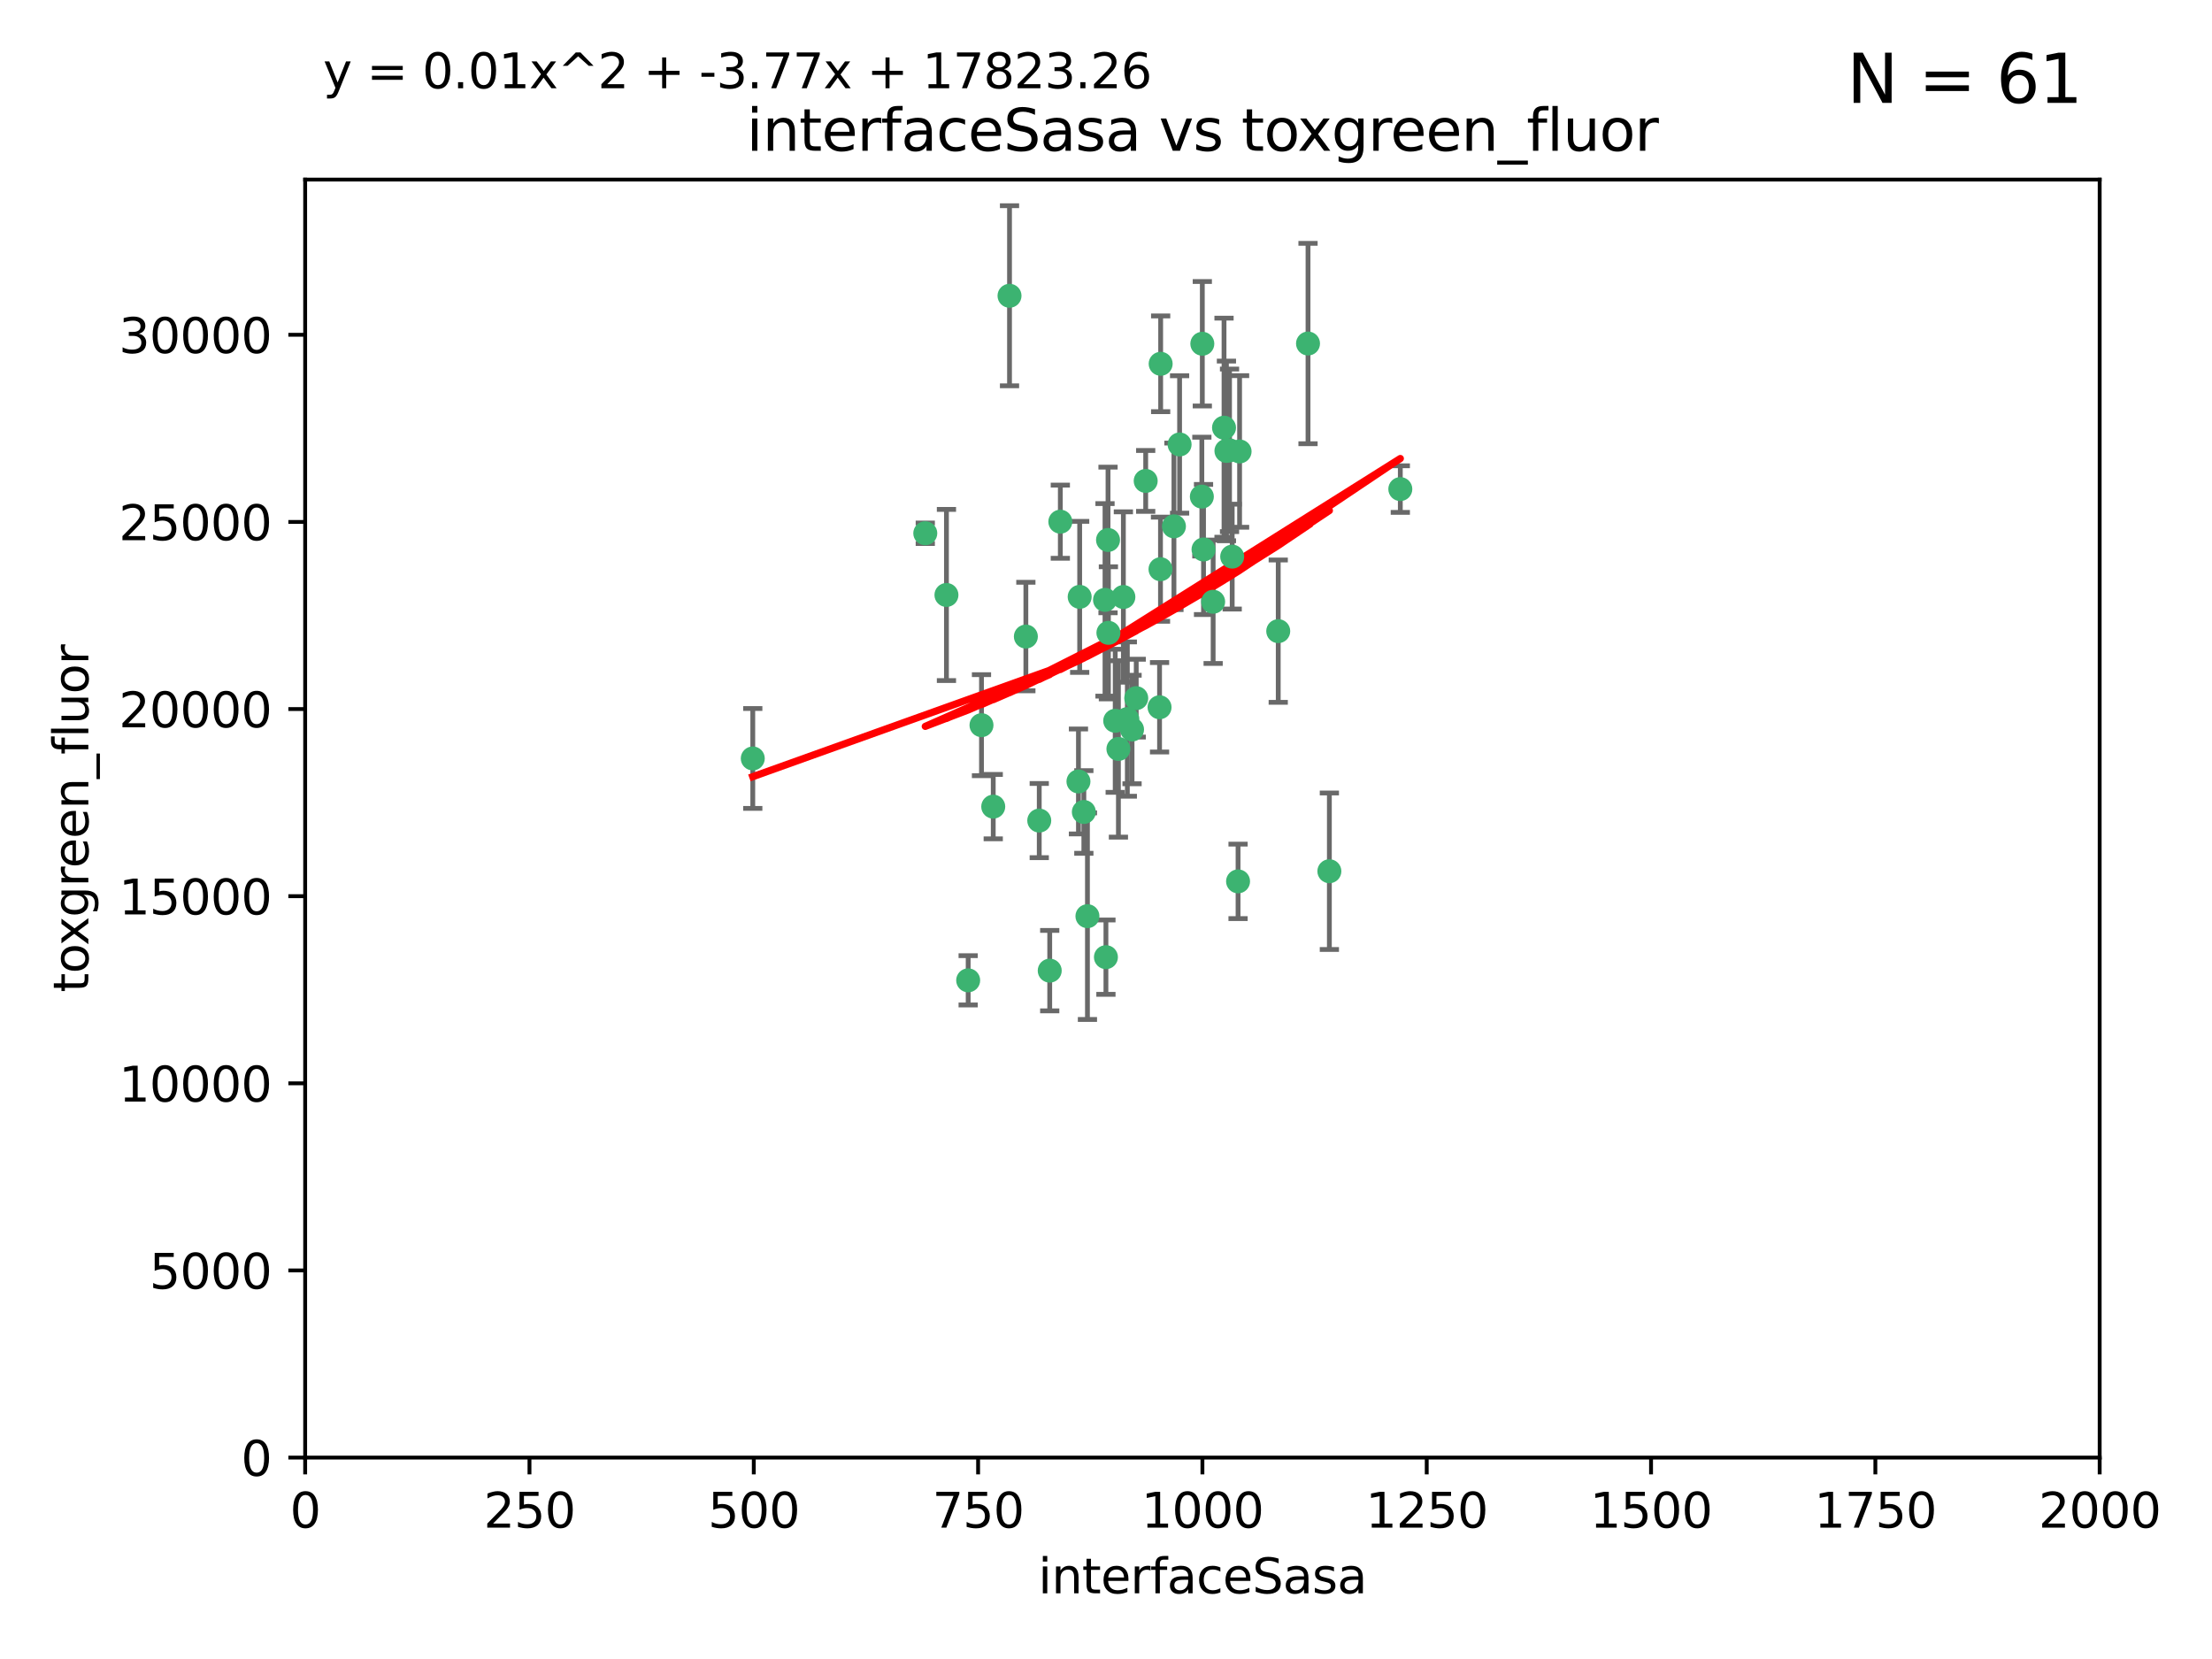 <?xml version="1.0" encoding="utf-8" standalone="no"?>
<!DOCTYPE svg PUBLIC "-//W3C//DTD SVG 1.1//EN"
  "http://www.w3.org/Graphics/SVG/1.1/DTD/svg11.dtd">
<svg xmlns:xlink="http://www.w3.org/1999/xlink" width="460.8pt" height="345.6pt" viewBox="0 0 460.8 345.6" xmlns="http://www.w3.org/2000/svg" version="1.1">
 <defs>
  <style type="text/css">*{stroke-linejoin: round; stroke-linecap: butt}</style>
 </defs>
 <g id="figure_1">
  <g id="patch_1">
   <path d="M 0 345.6 
L 460.8 345.6 
L 460.8 0 
L 0 0 
z
" style="fill: #ffffff"/>
  </g>
  <g id="axes_1">
   <g id="patch_2">
    <path d="M 63.571 303.64 
L 437.4 303.64 
L 437.4 37.411 
L 63.571 37.411 
z
" style="fill: #ffffff"/>
   </g>
   <g id="PathCollection_1">
    <defs>
     <path id="m4656c47c90" d="M 0 1.118 
C 0.297 1.118 0.581 1 0.791 0.791 
C 1 0.581 1.118 0.297 1.118 0 
C 1.118 -0.297 1 -0.581 0.791 -0.791 
C 0.581 -1 0.297 -1.118 0 -1.118 
C -0.297 -1.118 -0.581 -1 -0.791 -0.791 
C -1 -0.581 -1.118 -0.297 -1.118 0 
C -1.118 0.297 -1 0.581 -0.791 0.791 
C -0.581 1 -0.297 1.118 0 1.118 
z
" style="stroke: #3cb371"/>
    </defs>
    <g clip-path="url(#pae5b7c816e)">
     <use xlink:href="#m4656c47c90" x="272.484" y="71.562" style="fill: #3cb371; stroke: #3cb371"/>
     <use xlink:href="#m4656c47c90" x="266.28" y="131.48" style="fill: #3cb371; stroke: #3cb371"/>
     <use xlink:href="#m4656c47c90" x="250.716" y="114.467" style="fill: #3cb371; stroke: #3cb371"/>
     <use xlink:href="#m4656c47c90" x="254.987" y="89.097" style="fill: #3cb371; stroke: #3cb371"/>
     <use xlink:href="#m4656c47c90" x="220.886" y="108.676" style="fill: #3cb371; stroke: #3cb371"/>
     <use xlink:href="#m4656c47c90" x="241.787" y="75.786" style="fill: #3cb371; stroke: #3cb371"/>
     <use xlink:href="#m4656c47c90" x="252.721" y="125.356" style="fill: #3cb371; stroke: #3cb371"/>
     <use xlink:href="#m4656c47c90" x="258.229" y="94.046" style="fill: #3cb371; stroke: #3cb371"/>
     <use xlink:href="#m4656c47c90" x="232.987" y="156.019" style="fill: #3cb371; stroke: #3cb371"/>
     <use xlink:href="#m4656c47c90" x="241.557" y="147.335" style="fill: #3cb371; stroke: #3cb371"/>
     <use xlink:href="#m4656c47c90" x="230.194" y="124.965" style="fill: #3cb371; stroke: #3cb371"/>
     <use xlink:href="#m4656c47c90" x="255.489" y="93.933" style="fill: #3cb371; stroke: #3cb371"/>
     <use xlink:href="#m4656c47c90" x="256.689" y="115.953" style="fill: #3cb371; stroke: #3cb371"/>
     <use xlink:href="#m4656c47c90" x="244.553" y="109.646" style="fill: #3cb371; stroke: #3cb371"/>
     <use xlink:href="#m4656c47c90" x="250.368" y="103.453" style="fill: #3cb371; stroke: #3cb371"/>
     <use xlink:href="#m4656c47c90" x="232.318" y="150.153" style="fill: #3cb371; stroke: #3cb371"/>
     <use xlink:href="#m4656c47c90" x="256.134" y="93.812" style="fill: #3cb371; stroke: #3cb371"/>
     <use xlink:href="#m4656c47c90" x="234.02" y="124.367" style="fill: #3cb371; stroke: #3cb371"/>
     <use xlink:href="#m4656c47c90" x="216.495" y="170.94" style="fill: #3cb371; stroke: #3cb371"/>
     <use xlink:href="#m4656c47c90" x="238.669" y="100.184" style="fill: #3cb371; stroke: #3cb371"/>
     <use xlink:href="#m4656c47c90" x="241.753" y="118.577" style="fill: #3cb371; stroke: #3cb371"/>
     <use xlink:href="#m4656c47c90" x="245.731" y="92.588" style="fill: #3cb371; stroke: #3cb371"/>
     <use xlink:href="#m4656c47c90" x="291.711" y="101.886" style="fill: #3cb371; stroke: #3cb371"/>
     <use xlink:href="#m4656c47c90" x="224.916" y="124.337" style="fill: #3cb371; stroke: #3cb371"/>
     <use xlink:href="#m4656c47c90" x="250.465" y="71.61" style="fill: #3cb371; stroke: #3cb371"/>
     <use xlink:href="#m4656c47c90" x="204.462" y="151.067" style="fill: #3cb371; stroke: #3cb371"/>
     <use xlink:href="#m4656c47c90" x="218.677" y="202.203" style="fill: #3cb371; stroke: #3cb371"/>
     <use xlink:href="#m4656c47c90" x="201.688" y="204.22" style="fill: #3cb371; stroke: #3cb371"/>
     <use xlink:href="#m4656c47c90" x="192.753" y="111.087" style="fill: #3cb371; stroke: #3cb371"/>
     <use xlink:href="#m4656c47c90" x="230.822" y="112.487" style="fill: #3cb371; stroke: #3cb371"/>
     <use xlink:href="#m4656c47c90" x="210.301" y="61.614" style="fill: #3cb371; stroke: #3cb371"/>
     <use xlink:href="#m4656c47c90" x="224.662" y="162.792" style="fill: #3cb371; stroke: #3cb371"/>
     <use xlink:href="#m4656c47c90" x="236.699" y="145.439" style="fill: #3cb371; stroke: #3cb371"/>
     <use xlink:href="#m4656c47c90" x="230.901" y="131.829" style="fill: #3cb371; stroke: #3cb371"/>
     <use xlink:href="#m4656c47c90" x="213.706" y="132.603" style="fill: #3cb371; stroke: #3cb371"/>
     <use xlink:href="#m4656c47c90" x="206.91" y="168.036" style="fill: #3cb371; stroke: #3cb371"/>
     <use xlink:href="#m4656c47c90" x="226.534" y="190.856" style="fill: #3cb371; stroke: #3cb371"/>
     <use xlink:href="#m4656c47c90" x="235.826" y="151.97" style="fill: #3cb371; stroke: #3cb371"/>
     <use xlink:href="#m4656c47c90" x="230.385" y="199.394" style="fill: #3cb371; stroke: #3cb371"/>
     <use xlink:href="#m4656c47c90" x="276.932" y="181.494" style="fill: #3cb371; stroke: #3cb371"/>
     <use xlink:href="#m4656c47c90" x="257.91" y="183.606" style="fill: #3cb371; stroke: #3cb371"/>
     <use xlink:href="#m4656c47c90" x="234.846" y="149.795" style="fill: #3cb371; stroke: #3cb371"/>
     <use xlink:href="#m4656c47c90" x="197.163" y="123.943" style="fill: #3cb371; stroke: #3cb371"/>
     <use xlink:href="#m4656c47c90" x="225.785" y="169.147" style="fill: #3cb371; stroke: #3cb371"/>
     <use xlink:href="#m4656c47c90" x="156.817" y="157.999" style="fill: #3cb371; stroke: #3cb371"/>
    </g>
   </g>
   <g id="matplotlib.axis_1">
    <g id="xtick_1">
     <g id="line2d_1">
      <defs>
       <path id="m73185c7c3e" d="M 0 0 
L 0 3.5 
" style="stroke: #000000; stroke-width: 0.8"/>
      </defs>
      <g>
       <use xlink:href="#m73185c7c3e" x="63.571" y="303.64" style="stroke: #000000; stroke-width: 0.8"/>
      </g>
     </g>
     <g id="text_1">
      <!-- 0 -->
      <g transform="translate(60.39 318.238)scale(0.1 -0.1)">
       <defs>
        <path id="DejaVuSans-30" d="M 2034 4250 
Q 1547 4250 1301 3770 
Q 1056 3291 1056 2328 
Q 1056 1369 1301 889 
Q 1547 409 2034 409 
Q 2525 409 2770 889 
Q 3016 1369 3016 2328 
Q 3016 3291 2770 3770 
Q 2525 4250 2034 4250 
z
M 2034 4750 
Q 2819 4750 3233 4129 
Q 3647 3509 3647 2328 
Q 3647 1150 3233 529 
Q 2819 -91 2034 -91 
Q 1250 -91 836 529 
Q 422 1150 422 2328 
Q 422 3509 836 4129 
Q 1250 4750 2034 4750 
z
" transform="scale(0.016)"/>
       </defs>
       <use xlink:href="#DejaVuSans-30"/>
      </g>
     </g>
    </g>
    <g id="xtick_2">
     <g id="line2d_2">
      <g>
       <use xlink:href="#m73185c7c3e" x="110.3" y="303.64" style="stroke: #000000; stroke-width: 0.8"/>
      </g>
     </g>
     <g id="text_2">
      <!-- 250 -->
      <g transform="translate(100.756 318.238)scale(0.1 -0.1)">
       <defs>
        <path id="DejaVuSans-32" d="M 1228 531 
L 3431 531 
L 3431 0 
L 469 0 
L 469 531 
Q 828 903 1448 1529 
Q 2069 2156 2228 2338 
Q 2531 2678 2651 2914 
Q 2772 3150 2772 3378 
Q 2772 3750 2511 3984 
Q 2250 4219 1831 4219 
Q 1534 4219 1204 4116 
Q 875 4013 500 3803 
L 500 4441 
Q 881 4594 1212 4672 
Q 1544 4750 1819 4750 
Q 2544 4750 2975 4387 
Q 3406 4025 3406 3419 
Q 3406 3131 3298 2873 
Q 3191 2616 2906 2266 
Q 2828 2175 2409 1742 
Q 1991 1309 1228 531 
z
" transform="scale(0.016)"/>
        <path id="DejaVuSans-35" d="M 691 4666 
L 3169 4666 
L 3169 4134 
L 1269 4134 
L 1269 2991 
Q 1406 3038 1543 3061 
Q 1681 3084 1819 3084 
Q 2600 3084 3056 2656 
Q 3513 2228 3513 1497 
Q 3513 744 3044 326 
Q 2575 -91 1722 -91 
Q 1428 -91 1123 -41 
Q 819 9 494 109 
L 494 744 
Q 775 591 1075 516 
Q 1375 441 1709 441 
Q 2250 441 2565 725 
Q 2881 1009 2881 1497 
Q 2881 1984 2565 2268 
Q 2250 2553 1709 2553 
Q 1456 2553 1204 2497 
Q 953 2441 691 2322 
L 691 4666 
z
" transform="scale(0.016)"/>
       </defs>
       <use xlink:href="#DejaVuSans-32"/>
       <use xlink:href="#DejaVuSans-35" x="63.623"/>
       <use xlink:href="#DejaVuSans-30" x="127.246"/>
      </g>
     </g>
    </g>
    <g id="xtick_3">
     <g id="line2d_3">
      <g>
       <use xlink:href="#m73185c7c3e" x="157.028" y="303.64" style="stroke: #000000; stroke-width: 0.8"/>
      </g>
     </g>
     <g id="text_3">
      <!-- 500 -->
      <g transform="translate(147.485 318.238)scale(0.1 -0.1)">
       <use xlink:href="#DejaVuSans-35"/>
       <use xlink:href="#DejaVuSans-30" x="63.623"/>
       <use xlink:href="#DejaVuSans-30" x="127.246"/>
      </g>
     </g>
    </g>
    <g id="xtick_4">
     <g id="line2d_4">
      <g>
       <use xlink:href="#m73185c7c3e" x="203.757" y="303.64" style="stroke: #000000; stroke-width: 0.8"/>
      </g>
     </g>
     <g id="text_4">
      <!-- 750 -->
      <g transform="translate(194.213 318.238)scale(0.1 -0.1)">
       <defs>
        <path id="DejaVuSans-37" d="M 525 4666 
L 3525 4666 
L 3525 4397 
L 1831 0 
L 1172 0 
L 2766 4134 
L 525 4134 
L 525 4666 
z
" transform="scale(0.016)"/>
       </defs>
       <use xlink:href="#DejaVuSans-37"/>
       <use xlink:href="#DejaVuSans-35" x="63.623"/>
       <use xlink:href="#DejaVuSans-30" x="127.246"/>
      </g>
     </g>
    </g>
    <g id="xtick_5">
     <g id="line2d_5">
      <g>
       <use xlink:href="#m73185c7c3e" x="250.486" y="303.64" style="stroke: #000000; stroke-width: 0.8"/>
      </g>
     </g>
     <g id="text_5">
      <!-- 1000 -->
      <g transform="translate(237.761 318.238)scale(0.1 -0.1)">
       <defs>
        <path id="DejaVuSans-31" d="M 794 531 
L 1825 531 
L 1825 4091 
L 703 3866 
L 703 4441 
L 1819 4666 
L 2450 4666 
L 2450 531 
L 3481 531 
L 3481 0 
L 794 0 
L 794 531 
z
" transform="scale(0.016)"/>
       </defs>
       <use xlink:href="#DejaVuSans-31"/>
       <use xlink:href="#DejaVuSans-30" x="63.623"/>
       <use xlink:href="#DejaVuSans-30" x="127.246"/>
       <use xlink:href="#DejaVuSans-30" x="190.869"/>
      </g>
     </g>
    </g>
    <g id="xtick_6">
     <g id="line2d_6">
      <g>
       <use xlink:href="#m73185c7c3e" x="297.214" y="303.64" style="stroke: #000000; stroke-width: 0.8"/>
      </g>
     </g>
     <g id="text_6">
      <!-- 1250 -->
      <g transform="translate(284.489 318.238)scale(0.1 -0.1)">
       <use xlink:href="#DejaVuSans-31"/>
       <use xlink:href="#DejaVuSans-32" x="63.623"/>
       <use xlink:href="#DejaVuSans-35" x="127.246"/>
       <use xlink:href="#DejaVuSans-30" x="190.869"/>
      </g>
     </g>
    </g>
    <g id="xtick_7">
     <g id="line2d_7">
      <g>
       <use xlink:href="#m73185c7c3e" x="343.943" y="303.64" style="stroke: #000000; stroke-width: 0.8"/>
      </g>
     </g>
     <g id="text_7">
      <!-- 1500 -->
      <g transform="translate(331.218 318.238)scale(0.1 -0.1)">
       <use xlink:href="#DejaVuSans-31"/>
       <use xlink:href="#DejaVuSans-35" x="63.623"/>
       <use xlink:href="#DejaVuSans-30" x="127.246"/>
       <use xlink:href="#DejaVuSans-30" x="190.869"/>
      </g>
     </g>
    </g>
    <g id="xtick_8">
     <g id="line2d_8">
      <g>
       <use xlink:href="#m73185c7c3e" x="390.671" y="303.64" style="stroke: #000000; stroke-width: 0.8"/>
      </g>
     </g>
     <g id="text_8">
      <!-- 1750 -->
      <g transform="translate(377.946 318.238)scale(0.1 -0.1)">
       <use xlink:href="#DejaVuSans-31"/>
       <use xlink:href="#DejaVuSans-37" x="63.623"/>
       <use xlink:href="#DejaVuSans-35" x="127.246"/>
       <use xlink:href="#DejaVuSans-30" x="190.869"/>
      </g>
     </g>
    </g>
    <g id="xtick_9">
     <g id="line2d_9">
      <g>
       <use xlink:href="#m73185c7c3e" x="437.4" y="303.64" style="stroke: #000000; stroke-width: 0.8"/>
      </g>
     </g>
     <g id="text_9">
      <!-- 2000 -->
      <g transform="translate(424.675 318.238)scale(0.1 -0.1)">
       <use xlink:href="#DejaVuSans-32"/>
       <use xlink:href="#DejaVuSans-30" x="63.623"/>
       <use xlink:href="#DejaVuSans-30" x="127.246"/>
       <use xlink:href="#DejaVuSans-30" x="190.869"/>
      </g>
     </g>
    </g>
    <g id="text_10">
     <!-- interfaceSasa -->
     <g transform="translate(216.279 331.917)scale(0.1 -0.1)">
      <defs>
       <path id="DejaVuSans-69" d="M 603 3500 
L 1178 3500 
L 1178 0 
L 603 0 
L 603 3500 
z
M 603 4863 
L 1178 4863 
L 1178 4134 
L 603 4134 
L 603 4863 
z
" transform="scale(0.016)"/>
       <path id="DejaVuSans-6e" d="M 3513 2113 
L 3513 0 
L 2938 0 
L 2938 2094 
Q 2938 2591 2744 2837 
Q 2550 3084 2163 3084 
Q 1697 3084 1428 2787 
Q 1159 2491 1159 1978 
L 1159 0 
L 581 0 
L 581 3500 
L 1159 3500 
L 1159 2956 
Q 1366 3272 1645 3428 
Q 1925 3584 2291 3584 
Q 2894 3584 3203 3211 
Q 3513 2838 3513 2113 
z
" transform="scale(0.016)"/>
       <path id="DejaVuSans-74" d="M 1172 4494 
L 1172 3500 
L 2356 3500 
L 2356 3053 
L 1172 3053 
L 1172 1153 
Q 1172 725 1289 603 
Q 1406 481 1766 481 
L 2356 481 
L 2356 0 
L 1766 0 
Q 1100 0 847 248 
Q 594 497 594 1153 
L 594 3053 
L 172 3053 
L 172 3500 
L 594 3500 
L 594 4494 
L 1172 4494 
z
" transform="scale(0.016)"/>
       <path id="DejaVuSans-65" d="M 3597 1894 
L 3597 1613 
L 953 1613 
Q 991 1019 1311 708 
Q 1631 397 2203 397 
Q 2534 397 2845 478 
Q 3156 559 3463 722 
L 3463 178 
Q 3153 47 2828 -22 
Q 2503 -91 2169 -91 
Q 1331 -91 842 396 
Q 353 884 353 1716 
Q 353 2575 817 3079 
Q 1281 3584 2069 3584 
Q 2775 3584 3186 3129 
Q 3597 2675 3597 1894 
z
M 3022 2063 
Q 3016 2534 2758 2815 
Q 2500 3097 2075 3097 
Q 1594 3097 1305 2825 
Q 1016 2553 972 2059 
L 3022 2063 
z
" transform="scale(0.016)"/>
       <path id="DejaVuSans-72" d="M 2631 2963 
Q 2534 3019 2420 3045 
Q 2306 3072 2169 3072 
Q 1681 3072 1420 2755 
Q 1159 2438 1159 1844 
L 1159 0 
L 581 0 
L 581 3500 
L 1159 3500 
L 1159 2956 
Q 1341 3275 1631 3429 
Q 1922 3584 2338 3584 
Q 2397 3584 2469 3576 
Q 2541 3569 2628 3553 
L 2631 2963 
z
" transform="scale(0.016)"/>
       <path id="DejaVuSans-66" d="M 2375 4863 
L 2375 4384 
L 1825 4384 
Q 1516 4384 1395 4259 
Q 1275 4134 1275 3809 
L 1275 3500 
L 2222 3500 
L 2222 3053 
L 1275 3053 
L 1275 0 
L 697 0 
L 697 3053 
L 147 3053 
L 147 3500 
L 697 3500 
L 697 3744 
Q 697 4328 969 4595 
Q 1241 4863 1831 4863 
L 2375 4863 
z
" transform="scale(0.016)"/>
       <path id="DejaVuSans-61" d="M 2194 1759 
Q 1497 1759 1228 1600 
Q 959 1441 959 1056 
Q 959 750 1161 570 
Q 1363 391 1709 391 
Q 2188 391 2477 730 
Q 2766 1069 2766 1631 
L 2766 1759 
L 2194 1759 
z
M 3341 1997 
L 3341 0 
L 2766 0 
L 2766 531 
Q 2569 213 2275 61 
Q 1981 -91 1556 -91 
Q 1019 -91 701 211 
Q 384 513 384 1019 
Q 384 1609 779 1909 
Q 1175 2209 1959 2209 
L 2766 2209 
L 2766 2266 
Q 2766 2663 2505 2880 
Q 2244 3097 1772 3097 
Q 1472 3097 1187 3025 
Q 903 2953 641 2809 
L 641 3341 
Q 956 3463 1253 3523 
Q 1550 3584 1831 3584 
Q 2591 3584 2966 3190 
Q 3341 2797 3341 1997 
z
" transform="scale(0.016)"/>
       <path id="DejaVuSans-63" d="M 3122 3366 
L 3122 2828 
Q 2878 2963 2633 3030 
Q 2388 3097 2138 3097 
Q 1578 3097 1268 2742 
Q 959 2388 959 1747 
Q 959 1106 1268 751 
Q 1578 397 2138 397 
Q 2388 397 2633 464 
Q 2878 531 3122 666 
L 3122 134 
Q 2881 22 2623 -34 
Q 2366 -91 2075 -91 
Q 1284 -91 818 406 
Q 353 903 353 1747 
Q 353 2603 823 3093 
Q 1294 3584 2113 3584 
Q 2378 3584 2631 3529 
Q 2884 3475 3122 3366 
z
" transform="scale(0.016)"/>
       <path id="DejaVuSans-53" d="M 3425 4513 
L 3425 3897 
Q 3066 4069 2747 4153 
Q 2428 4238 2131 4238 
Q 1616 4238 1336 4038 
Q 1056 3838 1056 3469 
Q 1056 3159 1242 3001 
Q 1428 2844 1947 2747 
L 2328 2669 
Q 3034 2534 3370 2195 
Q 3706 1856 3706 1288 
Q 3706 609 3251 259 
Q 2797 -91 1919 -91 
Q 1588 -91 1214 -16 
Q 841 59 441 206 
L 441 856 
Q 825 641 1194 531 
Q 1563 422 1919 422 
Q 2459 422 2753 634 
Q 3047 847 3047 1241 
Q 3047 1584 2836 1778 
Q 2625 1972 2144 2069 
L 1759 2144 
Q 1053 2284 737 2584 
Q 422 2884 422 3419 
Q 422 4038 858 4394 
Q 1294 4750 2059 4750 
Q 2388 4750 2728 4690 
Q 3069 4631 3425 4513 
z
" transform="scale(0.016)"/>
       <path id="DejaVuSans-73" d="M 2834 3397 
L 2834 2853 
Q 2591 2978 2328 3040 
Q 2066 3103 1784 3103 
Q 1356 3103 1142 2972 
Q 928 2841 928 2578 
Q 928 2378 1081 2264 
Q 1234 2150 1697 2047 
L 1894 2003 
Q 2506 1872 2764 1633 
Q 3022 1394 3022 966 
Q 3022 478 2636 193 
Q 2250 -91 1575 -91 
Q 1294 -91 989 -36 
Q 684 19 347 128 
L 347 722 
Q 666 556 975 473 
Q 1284 391 1588 391 
Q 1994 391 2212 530 
Q 2431 669 2431 922 
Q 2431 1156 2273 1281 
Q 2116 1406 1581 1522 
L 1381 1569 
Q 847 1681 609 1914 
Q 372 2147 372 2553 
Q 372 3047 722 3315 
Q 1072 3584 1716 3584 
Q 2034 3584 2315 3537 
Q 2597 3491 2834 3397 
z
" transform="scale(0.016)"/>
      </defs>
      <use xlink:href="#DejaVuSans-69"/>
      <use xlink:href="#DejaVuSans-6e" x="27.783"/>
      <use xlink:href="#DejaVuSans-74" x="91.162"/>
      <use xlink:href="#DejaVuSans-65" x="130.371"/>
      <use xlink:href="#DejaVuSans-72" x="191.895"/>
      <use xlink:href="#DejaVuSans-66" x="233.008"/>
      <use xlink:href="#DejaVuSans-61" x="268.213"/>
      <use xlink:href="#DejaVuSans-63" x="329.492"/>
      <use xlink:href="#DejaVuSans-65" x="384.473"/>
      <use xlink:href="#DejaVuSans-53" x="445.996"/>
      <use xlink:href="#DejaVuSans-61" x="509.473"/>
      <use xlink:href="#DejaVuSans-73" x="570.752"/>
      <use xlink:href="#DejaVuSans-61" x="622.852"/>
     </g>
    </g>
   </g>
   <g id="matplotlib.axis_2">
    <g id="ytick_1">
     <g id="line2d_10">
      <defs>
       <path id="m8c175a807e" d="M 0 0 
L -3.5 0 
" style="stroke: #000000; stroke-width: 0.8"/>
      </defs>
      <g>
       <use xlink:href="#m8c175a807e" x="63.571" y="303.64" style="stroke: #000000; stroke-width: 0.8"/>
      </g>
     </g>
     <g id="text_11">
      <!-- 0 -->
      <g transform="translate(50.209 307.439)scale(0.1 -0.1)">
       <use xlink:href="#DejaVuSans-30"/>
      </g>
     </g>
    </g>
    <g id="ytick_2">
     <g id="line2d_11">
      <g>
       <use xlink:href="#m8c175a807e" x="63.571" y="264.657" style="stroke: #000000; stroke-width: 0.8"/>
      </g>
     </g>
     <g id="text_12">
      <!-- 5000 -->
      <g transform="translate(31.121 268.457)scale(0.1 -0.1)">
       <use xlink:href="#DejaVuSans-35"/>
       <use xlink:href="#DejaVuSans-30" x="63.623"/>
       <use xlink:href="#DejaVuSans-30" x="127.246"/>
       <use xlink:href="#DejaVuSans-30" x="190.869"/>
      </g>
     </g>
    </g>
    <g id="ytick_3">
     <g id="line2d_12">
      <g>
       <use xlink:href="#m8c175a807e" x="63.571" y="225.675" style="stroke: #000000; stroke-width: 0.8"/>
      </g>
     </g>
     <g id="text_13">
      <!-- 10000 -->
      <g transform="translate(24.759 229.474)scale(0.1 -0.1)">
       <use xlink:href="#DejaVuSans-31"/>
       <use xlink:href="#DejaVuSans-30" x="63.623"/>
       <use xlink:href="#DejaVuSans-30" x="127.246"/>
       <use xlink:href="#DejaVuSans-30" x="190.869"/>
       <use xlink:href="#DejaVuSans-30" x="254.492"/>
      </g>
     </g>
    </g>
    <g id="ytick_4">
     <g id="line2d_13">
      <g>
       <use xlink:href="#m8c175a807e" x="63.571" y="186.692" style="stroke: #000000; stroke-width: 0.8"/>
      </g>
     </g>
     <g id="text_14">
      <!-- 15000 -->
      <g transform="translate(24.759 190.492)scale(0.1 -0.1)">
       <use xlink:href="#DejaVuSans-31"/>
       <use xlink:href="#DejaVuSans-35" x="63.623"/>
       <use xlink:href="#DejaVuSans-30" x="127.246"/>
       <use xlink:href="#DejaVuSans-30" x="190.869"/>
       <use xlink:href="#DejaVuSans-30" x="254.492"/>
      </g>
     </g>
    </g>
    <g id="ytick_5">
     <g id="line2d_14">
      <g>
       <use xlink:href="#m8c175a807e" x="63.571" y="147.71" style="stroke: #000000; stroke-width: 0.8"/>
      </g>
     </g>
     <g id="text_15">
      <!-- 20000 -->
      <g transform="translate(24.759 151.509)scale(0.1 -0.1)">
       <use xlink:href="#DejaVuSans-32"/>
       <use xlink:href="#DejaVuSans-30" x="63.623"/>
       <use xlink:href="#DejaVuSans-30" x="127.246"/>
       <use xlink:href="#DejaVuSans-30" x="190.869"/>
       <use xlink:href="#DejaVuSans-30" x="254.492"/>
      </g>
     </g>
    </g>
    <g id="ytick_6">
     <g id="line2d_15">
      <g>
       <use xlink:href="#m8c175a807e" x="63.571" y="108.727" style="stroke: #000000; stroke-width: 0.8"/>
      </g>
     </g>
     <g id="text_16">
      <!-- 25000 -->
      <g transform="translate(24.759 112.527)scale(0.1 -0.1)">
       <use xlink:href="#DejaVuSans-32"/>
       <use xlink:href="#DejaVuSans-35" x="63.623"/>
       <use xlink:href="#DejaVuSans-30" x="127.246"/>
       <use xlink:href="#DejaVuSans-30" x="190.869"/>
       <use xlink:href="#DejaVuSans-30" x="254.492"/>
      </g>
     </g>
    </g>
    <g id="ytick_7">
     <g id="line2d_16">
      <g>
       <use xlink:href="#m8c175a807e" x="63.571" y="69.745" style="stroke: #000000; stroke-width: 0.8"/>
      </g>
     </g>
     <g id="text_17">
      <!-- 30000 -->
      <g transform="translate(24.759 73.544)scale(0.1 -0.1)">
       <defs>
        <path id="DejaVuSans-33" d="M 2597 2516 
Q 3050 2419 3304 2112 
Q 3559 1806 3559 1356 
Q 3559 666 3084 287 
Q 2609 -91 1734 -91 
Q 1441 -91 1130 -33 
Q 819 25 488 141 
L 488 750 
Q 750 597 1062 519 
Q 1375 441 1716 441 
Q 2309 441 2620 675 
Q 2931 909 2931 1356 
Q 2931 1769 2642 2001 
Q 2353 2234 1838 2234 
L 1294 2234 
L 1294 2753 
L 1863 2753 
Q 2328 2753 2575 2939 
Q 2822 3125 2822 3475 
Q 2822 3834 2567 4026 
Q 2313 4219 1838 4219 
Q 1578 4219 1281 4162 
Q 984 4106 628 3988 
L 628 4550 
Q 988 4650 1302 4700 
Q 1616 4750 1894 4750 
Q 2613 4750 3031 4423 
Q 3450 4097 3450 3541 
Q 3450 3153 3228 2886 
Q 3006 2619 2597 2516 
z
" transform="scale(0.016)"/>
       </defs>
       <use xlink:href="#DejaVuSans-33"/>
       <use xlink:href="#DejaVuSans-30" x="63.623"/>
       <use xlink:href="#DejaVuSans-30" x="127.246"/>
       <use xlink:href="#DejaVuSans-30" x="190.869"/>
       <use xlink:href="#DejaVuSans-30" x="254.492"/>
      </g>
     </g>
    </g>
    <g id="text_18">
     <!-- toxgreen_fluor -->
     <g transform="translate(18.401 206.72)rotate(-90)scale(0.1 -0.1)">
      <defs>
       <path id="DejaVuSans-6f" d="M 1959 3097 
Q 1497 3097 1228 2736 
Q 959 2375 959 1747 
Q 959 1119 1226 758 
Q 1494 397 1959 397 
Q 2419 397 2687 759 
Q 2956 1122 2956 1747 
Q 2956 2369 2687 2733 
Q 2419 3097 1959 3097 
z
M 1959 3584 
Q 2709 3584 3137 3096 
Q 3566 2609 3566 1747 
Q 3566 888 3137 398 
Q 2709 -91 1959 -91 
Q 1206 -91 779 398 
Q 353 888 353 1747 
Q 353 2609 779 3096 
Q 1206 3584 1959 3584 
z
" transform="scale(0.016)"/>
       <path id="DejaVuSans-78" d="M 3513 3500 
L 2247 1797 
L 3578 0 
L 2900 0 
L 1881 1375 
L 863 0 
L 184 0 
L 1544 1831 
L 300 3500 
L 978 3500 
L 1906 2253 
L 2834 3500 
L 3513 3500 
z
" transform="scale(0.016)"/>
       <path id="DejaVuSans-67" d="M 2906 1791 
Q 2906 2416 2648 2759 
Q 2391 3103 1925 3103 
Q 1463 3103 1205 2759 
Q 947 2416 947 1791 
Q 947 1169 1205 825 
Q 1463 481 1925 481 
Q 2391 481 2648 825 
Q 2906 1169 2906 1791 
z
M 3481 434 
Q 3481 -459 3084 -895 
Q 2688 -1331 1869 -1331 
Q 1566 -1331 1297 -1286 
Q 1028 -1241 775 -1147 
L 775 -588 
Q 1028 -725 1275 -790 
Q 1522 -856 1778 -856 
Q 2344 -856 2625 -561 
Q 2906 -266 2906 331 
L 2906 616 
Q 2728 306 2450 153 
Q 2172 0 1784 0 
Q 1141 0 747 490 
Q 353 981 353 1791 
Q 353 2603 747 3093 
Q 1141 3584 1784 3584 
Q 2172 3584 2450 3431 
Q 2728 3278 2906 2969 
L 2906 3500 
L 3481 3500 
L 3481 434 
z
" transform="scale(0.016)"/>
       <path id="DejaVuSans-5f" d="M 3263 -1063 
L 3263 -1509 
L -63 -1509 
L -63 -1063 
L 3263 -1063 
z
" transform="scale(0.016)"/>
       <path id="DejaVuSans-6c" d="M 603 4863 
L 1178 4863 
L 1178 0 
L 603 0 
L 603 4863 
z
" transform="scale(0.016)"/>
       <path id="DejaVuSans-75" d="M 544 1381 
L 544 3500 
L 1119 3500 
L 1119 1403 
Q 1119 906 1312 657 
Q 1506 409 1894 409 
Q 2359 409 2629 706 
Q 2900 1003 2900 1516 
L 2900 3500 
L 3475 3500 
L 3475 0 
L 2900 0 
L 2900 538 
Q 2691 219 2414 64 
Q 2138 -91 1772 -91 
Q 1169 -91 856 284 
Q 544 659 544 1381 
z
M 1991 3584 
L 1991 3584 
z
" transform="scale(0.016)"/>
      </defs>
      <use xlink:href="#DejaVuSans-74"/>
      <use xlink:href="#DejaVuSans-6f" x="39.209"/>
      <use xlink:href="#DejaVuSans-78" x="97.266"/>
      <use xlink:href="#DejaVuSans-67" x="156.445"/>
      <use xlink:href="#DejaVuSans-72" x="219.922"/>
      <use xlink:href="#DejaVuSans-65" x="258.785"/>
      <use xlink:href="#DejaVuSans-65" x="320.309"/>
      <use xlink:href="#DejaVuSans-6e" x="381.832"/>
      <use xlink:href="#DejaVuSans-5f" x="445.211"/>
      <use xlink:href="#DejaVuSans-66" x="495.211"/>
      <use xlink:href="#DejaVuSans-6c" x="530.416"/>
      <use xlink:href="#DejaVuSans-75" x="558.199"/>
      <use xlink:href="#DejaVuSans-6f" x="621.578"/>
      <use xlink:href="#DejaVuSans-72" x="682.76"/>
     </g>
    </g>
   </g>
   <g id="LineCollection_1">
    <path d="M 272.484 92.434 
L 272.484 50.691 
" clip-path="url(#pae5b7c816e)" style="fill: none; stroke: #696969"/>
    <path d="M 266.28 146.307 
L 266.28 116.654 
" clip-path="url(#pae5b7c816e)" style="fill: none; stroke: #696969"/>
    <path d="M 250.716 128.017 
L 250.716 100.917 
" clip-path="url(#pae5b7c816e)" style="fill: none; stroke: #696969"/>
    <path d="M 254.987 111.917 
L 254.987 66.277 
" clip-path="url(#pae5b7c816e)" style="fill: none; stroke: #696969"/>
    <path d="M 220.886 116.296 
L 220.886 101.057 
" clip-path="url(#pae5b7c816e)" style="fill: none; stroke: #696969"/>
    <path d="M 241.787 85.756 
L 241.787 65.815 
" clip-path="url(#pae5b7c816e)" style="fill: none; stroke: #696969"/>
    <path d="M 252.721 138.211 
L 252.721 112.501 
" clip-path="url(#pae5b7c816e)" style="fill: none; stroke: #696969"/>
    <path d="M 258.229 109.836 
L 258.229 78.257 
" clip-path="url(#pae5b7c816e)" style="fill: none; stroke: #696969"/>
    <path d="M 232.987 174.39 
L 232.987 137.647 
" clip-path="url(#pae5b7c816e)" style="fill: none; stroke: #696969"/>
    <path d="M 241.557 156.65 
L 241.557 138.02 
" clip-path="url(#pae5b7c816e)" style="fill: none; stroke: #696969"/>
    <path d="M 230.194 145.018 
L 230.194 104.912 
" clip-path="url(#pae5b7c816e)" style="fill: none; stroke: #696969"/>
    <path d="M 255.489 112.649 
L 255.489 75.218 
" clip-path="url(#pae5b7c816e)" style="fill: none; stroke: #696969"/>
    <path d="M 256.689 126.872 
L 256.689 105.035 
" clip-path="url(#pae5b7c816e)" style="fill: none; stroke: #696969"/>
    <path d="M 244.553 126.988 
L 244.553 92.305 
" clip-path="url(#pae5b7c816e)" style="fill: none; stroke: #696969"/>
    <path d="M 250.368 115.826 
L 250.368 91.08 
" clip-path="url(#pae5b7c816e)" style="fill: none; stroke: #696969"/>
    <path d="M 232.318 165.057 
L 232.318 135.25 
" clip-path="url(#pae5b7c816e)" style="fill: none; stroke: #696969"/>
    <path d="M 256.134 110.745 
L 256.134 76.878 
" clip-path="url(#pae5b7c816e)" style="fill: none; stroke: #696969"/>
    <path d="M 234.02 142.114 
L 234.02 106.621 
" clip-path="url(#pae5b7c816e)" style="fill: none; stroke: #696969"/>
    <path d="M 216.495 178.667 
L 216.495 163.212 
" clip-path="url(#pae5b7c816e)" style="fill: none; stroke: #696969"/>
    <path d="M 238.669 106.525 
L 238.669 93.844 
" clip-path="url(#pae5b7c816e)" style="fill: none; stroke: #696969"/>
    <path d="M 241.753 129.424 
L 241.753 107.731 
" clip-path="url(#pae5b7c816e)" style="fill: none; stroke: #696969"/>
    <path d="M 245.731 106.902 
L 245.731 78.274 
" clip-path="url(#pae5b7c816e)" style="fill: none; stroke: #696969"/>
    <path d="M 291.711 106.741 
L 291.711 97.032 
" clip-path="url(#pae5b7c816e)" style="fill: none; stroke: #696969"/>
    <path d="M 224.916 140.07 
L 224.916 108.604 
" clip-path="url(#pae5b7c816e)" style="fill: none; stroke: #696969"/>
    <path d="M 250.465 84.576 
L 250.465 58.645 
" clip-path="url(#pae5b7c816e)" style="fill: none; stroke: #696969"/>
    <path d="M 204.462 161.588 
L 204.462 140.547 
" clip-path="url(#pae5b7c816e)" style="fill: none; stroke: #696969"/>
    <path d="M 218.677 210.579 
L 218.677 193.826 
" clip-path="url(#pae5b7c816e)" style="fill: none; stroke: #696969"/>
    <path d="M 201.688 209.352 
L 201.688 199.087 
" clip-path="url(#pae5b7c816e)" style="fill: none; stroke: #696969"/>
    <path d="M 192.753 113.226 
L 192.753 108.949 
" clip-path="url(#pae5b7c816e)" style="fill: none; stroke: #696969"/>
    <path d="M 230.822 127.655 
L 230.822 97.319 
" clip-path="url(#pae5b7c816e)" style="fill: none; stroke: #696969"/>
    <path d="M 210.301 80.373 
L 210.301 42.855 
" clip-path="url(#pae5b7c816e)" style="fill: none; stroke: #696969"/>
    <path d="M 224.662 173.718 
L 224.662 151.865 
" clip-path="url(#pae5b7c816e)" style="fill: none; stroke: #696969"/>
    <path d="M 236.699 153.546 
L 236.699 137.331 
" clip-path="url(#pae5b7c816e)" style="fill: none; stroke: #696969"/>
    <path d="M 230.901 145.591 
L 230.901 118.067 
" clip-path="url(#pae5b7c816e)" style="fill: none; stroke: #696969"/>
    <path d="M 213.706 143.904 
L 213.706 121.303 
" clip-path="url(#pae5b7c816e)" style="fill: none; stroke: #696969"/>
    <path d="M 206.91 174.742 
L 206.91 161.329 
" clip-path="url(#pae5b7c816e)" style="fill: none; stroke: #696969"/>
    <path d="M 226.534 212.373 
L 226.534 169.339 
" clip-path="url(#pae5b7c816e)" style="fill: none; stroke: #696969"/>
    <path d="M 235.826 163.271 
L 235.826 140.669 
" clip-path="url(#pae5b7c816e)" style="fill: none; stroke: #696969"/>
    <path d="M 230.385 207.137 
L 230.385 191.65 
" clip-path="url(#pae5b7c816e)" style="fill: none; stroke: #696969"/>
    <path d="M 276.932 197.796 
L 276.932 165.192 
" clip-path="url(#pae5b7c816e)" style="fill: none; stroke: #696969"/>
    <path d="M 257.91 191.362 
L 257.91 175.85 
" clip-path="url(#pae5b7c816e)" style="fill: none; stroke: #696969"/>
    <path d="M 234.846 165.867 
L 234.846 133.723 
" clip-path="url(#pae5b7c816e)" style="fill: none; stroke: #696969"/>
    <path d="M 197.163 141.769 
L 197.163 106.117 
" clip-path="url(#pae5b7c816e)" style="fill: none; stroke: #696969"/>
    <path d="M 225.785 177.757 
L 225.785 160.538 
" clip-path="url(#pae5b7c816e)" style="fill: none; stroke: #696969"/>
    <path d="M 156.817 168.403 
L 156.817 147.594 
" clip-path="url(#pae5b7c816e)" style="fill: none; stroke: #696969"/>
   </g>
   <g id="line2d_17">
    <defs>
     <path id="m102a6727f6" d="M 2 0 
L -2 -0 
" style="stroke: #696969"/>
    </defs>
    <g clip-path="url(#pae5b7c816e)">
     <use xlink:href="#m102a6727f6" x="272.484" y="92.434" style="fill: #696969; stroke: #696969"/>
     <use xlink:href="#m102a6727f6" x="266.28" y="146.307" style="fill: #696969; stroke: #696969"/>
     <use xlink:href="#m102a6727f6" x="250.716" y="128.017" style="fill: #696969; stroke: #696969"/>
     <use xlink:href="#m102a6727f6" x="254.987" y="111.917" style="fill: #696969; stroke: #696969"/>
     <use xlink:href="#m102a6727f6" x="220.886" y="116.296" style="fill: #696969; stroke: #696969"/>
     <use xlink:href="#m102a6727f6" x="241.787" y="85.756" style="fill: #696969; stroke: #696969"/>
     <use xlink:href="#m102a6727f6" x="252.721" y="138.211" style="fill: #696969; stroke: #696969"/>
     <use xlink:href="#m102a6727f6" x="258.229" y="109.836" style="fill: #696969; stroke: #696969"/>
     <use xlink:href="#m102a6727f6" x="232.987" y="174.39" style="fill: #696969; stroke: #696969"/>
     <use xlink:href="#m102a6727f6" x="241.557" y="156.65" style="fill: #696969; stroke: #696969"/>
     <use xlink:href="#m102a6727f6" x="230.194" y="145.018" style="fill: #696969; stroke: #696969"/>
     <use xlink:href="#m102a6727f6" x="255.489" y="112.649" style="fill: #696969; stroke: #696969"/>
     <use xlink:href="#m102a6727f6" x="256.689" y="126.872" style="fill: #696969; stroke: #696969"/>
     <use xlink:href="#m102a6727f6" x="244.553" y="126.988" style="fill: #696969; stroke: #696969"/>
     <use xlink:href="#m102a6727f6" x="250.368" y="115.826" style="fill: #696969; stroke: #696969"/>
     <use xlink:href="#m102a6727f6" x="232.318" y="165.057" style="fill: #696969; stroke: #696969"/>
     <use xlink:href="#m102a6727f6" x="256.134" y="110.745" style="fill: #696969; stroke: #696969"/>
     <use xlink:href="#m102a6727f6" x="234.02" y="142.114" style="fill: #696969; stroke: #696969"/>
     <use xlink:href="#m102a6727f6" x="216.495" y="178.667" style="fill: #696969; stroke: #696969"/>
     <use xlink:href="#m102a6727f6" x="238.669" y="106.525" style="fill: #696969; stroke: #696969"/>
     <use xlink:href="#m102a6727f6" x="241.753" y="129.424" style="fill: #696969; stroke: #696969"/>
     <use xlink:href="#m102a6727f6" x="245.731" y="106.902" style="fill: #696969; stroke: #696969"/>
     <use xlink:href="#m102a6727f6" x="291.711" y="106.741" style="fill: #696969; stroke: #696969"/>
     <use xlink:href="#m102a6727f6" x="224.916" y="140.07" style="fill: #696969; stroke: #696969"/>
     <use xlink:href="#m102a6727f6" x="250.465" y="84.576" style="fill: #696969; stroke: #696969"/>
     <use xlink:href="#m102a6727f6" x="204.462" y="161.588" style="fill: #696969; stroke: #696969"/>
     <use xlink:href="#m102a6727f6" x="218.677" y="210.579" style="fill: #696969; stroke: #696969"/>
     <use xlink:href="#m102a6727f6" x="201.688" y="209.352" style="fill: #696969; stroke: #696969"/>
     <use xlink:href="#m102a6727f6" x="192.753" y="113.226" style="fill: #696969; stroke: #696969"/>
     <use xlink:href="#m102a6727f6" x="230.822" y="127.655" style="fill: #696969; stroke: #696969"/>
     <use xlink:href="#m102a6727f6" x="210.301" y="80.373" style="fill: #696969; stroke: #696969"/>
     <use xlink:href="#m102a6727f6" x="224.662" y="173.718" style="fill: #696969; stroke: #696969"/>
     <use xlink:href="#m102a6727f6" x="236.699" y="153.546" style="fill: #696969; stroke: #696969"/>
     <use xlink:href="#m102a6727f6" x="230.901" y="145.591" style="fill: #696969; stroke: #696969"/>
     <use xlink:href="#m102a6727f6" x="213.706" y="143.904" style="fill: #696969; stroke: #696969"/>
     <use xlink:href="#m102a6727f6" x="206.91" y="174.742" style="fill: #696969; stroke: #696969"/>
     <use xlink:href="#m102a6727f6" x="226.534" y="212.373" style="fill: #696969; stroke: #696969"/>
     <use xlink:href="#m102a6727f6" x="235.826" y="163.271" style="fill: #696969; stroke: #696969"/>
     <use xlink:href="#m102a6727f6" x="230.385" y="207.137" style="fill: #696969; stroke: #696969"/>
     <use xlink:href="#m102a6727f6" x="276.932" y="197.796" style="fill: #696969; stroke: #696969"/>
     <use xlink:href="#m102a6727f6" x="257.91" y="191.362" style="fill: #696969; stroke: #696969"/>
     <use xlink:href="#m102a6727f6" x="234.846" y="165.867" style="fill: #696969; stroke: #696969"/>
     <use xlink:href="#m102a6727f6" x="197.163" y="141.769" style="fill: #696969; stroke: #696969"/>
     <use xlink:href="#m102a6727f6" x="225.785" y="177.757" style="fill: #696969; stroke: #696969"/>
     <use xlink:href="#m102a6727f6" x="156.817" y="168.403" style="fill: #696969; stroke: #696969"/>
    </g>
   </g>
   <g id="line2d_18">
    <g clip-path="url(#pae5b7c816e)">
     <use xlink:href="#m102a6727f6" x="272.484" y="50.691" style="fill: #696969; stroke: #696969"/>
     <use xlink:href="#m102a6727f6" x="266.28" y="116.654" style="fill: #696969; stroke: #696969"/>
     <use xlink:href="#m102a6727f6" x="250.716" y="100.917" style="fill: #696969; stroke: #696969"/>
     <use xlink:href="#m102a6727f6" x="254.987" y="66.277" style="fill: #696969; stroke: #696969"/>
     <use xlink:href="#m102a6727f6" x="220.886" y="101.057" style="fill: #696969; stroke: #696969"/>
     <use xlink:href="#m102a6727f6" x="241.787" y="65.815" style="fill: #696969; stroke: #696969"/>
     <use xlink:href="#m102a6727f6" x="252.721" y="112.501" style="fill: #696969; stroke: #696969"/>
     <use xlink:href="#m102a6727f6" x="258.229" y="78.257" style="fill: #696969; stroke: #696969"/>
     <use xlink:href="#m102a6727f6" x="232.987" y="137.647" style="fill: #696969; stroke: #696969"/>
     <use xlink:href="#m102a6727f6" x="241.557" y="138.02" style="fill: #696969; stroke: #696969"/>
     <use xlink:href="#m102a6727f6" x="230.194" y="104.912" style="fill: #696969; stroke: #696969"/>
     <use xlink:href="#m102a6727f6" x="255.489" y="75.218" style="fill: #696969; stroke: #696969"/>
     <use xlink:href="#m102a6727f6" x="256.689" y="105.035" style="fill: #696969; stroke: #696969"/>
     <use xlink:href="#m102a6727f6" x="244.553" y="92.305" style="fill: #696969; stroke: #696969"/>
     <use xlink:href="#m102a6727f6" x="250.368" y="91.08" style="fill: #696969; stroke: #696969"/>
     <use xlink:href="#m102a6727f6" x="232.318" y="135.25" style="fill: #696969; stroke: #696969"/>
     <use xlink:href="#m102a6727f6" x="256.134" y="76.878" style="fill: #696969; stroke: #696969"/>
     <use xlink:href="#m102a6727f6" x="234.02" y="106.621" style="fill: #696969; stroke: #696969"/>
     <use xlink:href="#m102a6727f6" x="216.495" y="163.212" style="fill: #696969; stroke: #696969"/>
     <use xlink:href="#m102a6727f6" x="238.669" y="93.844" style="fill: #696969; stroke: #696969"/>
     <use xlink:href="#m102a6727f6" x="241.753" y="107.731" style="fill: #696969; stroke: #696969"/>
     <use xlink:href="#m102a6727f6" x="245.731" y="78.274" style="fill: #696969; stroke: #696969"/>
     <use xlink:href="#m102a6727f6" x="291.711" y="97.032" style="fill: #696969; stroke: #696969"/>
     <use xlink:href="#m102a6727f6" x="224.916" y="108.604" style="fill: #696969; stroke: #696969"/>
     <use xlink:href="#m102a6727f6" x="250.465" y="58.645" style="fill: #696969; stroke: #696969"/>
     <use xlink:href="#m102a6727f6" x="204.462" y="140.547" style="fill: #696969; stroke: #696969"/>
     <use xlink:href="#m102a6727f6" x="218.677" y="193.826" style="fill: #696969; stroke: #696969"/>
     <use xlink:href="#m102a6727f6" x="201.688" y="199.087" style="fill: #696969; stroke: #696969"/>
     <use xlink:href="#m102a6727f6" x="192.753" y="108.949" style="fill: #696969; stroke: #696969"/>
     <use xlink:href="#m102a6727f6" x="230.822" y="97.319" style="fill: #696969; stroke: #696969"/>
     <use xlink:href="#m102a6727f6" x="210.301" y="42.855" style="fill: #696969; stroke: #696969"/>
     <use xlink:href="#m102a6727f6" x="224.662" y="151.865" style="fill: #696969; stroke: #696969"/>
     <use xlink:href="#m102a6727f6" x="236.699" y="137.331" style="fill: #696969; stroke: #696969"/>
     <use xlink:href="#m102a6727f6" x="230.901" y="118.067" style="fill: #696969; stroke: #696969"/>
     <use xlink:href="#m102a6727f6" x="213.706" y="121.303" style="fill: #696969; stroke: #696969"/>
     <use xlink:href="#m102a6727f6" x="206.91" y="161.329" style="fill: #696969; stroke: #696969"/>
     <use xlink:href="#m102a6727f6" x="226.534" y="169.339" style="fill: #696969; stroke: #696969"/>
     <use xlink:href="#m102a6727f6" x="235.826" y="140.669" style="fill: #696969; stroke: #696969"/>
     <use xlink:href="#m102a6727f6" x="230.385" y="191.65" style="fill: #696969; stroke: #696969"/>
     <use xlink:href="#m102a6727f6" x="276.932" y="165.192" style="fill: #696969; stroke: #696969"/>
     <use xlink:href="#m102a6727f6" x="257.91" y="175.85" style="fill: #696969; stroke: #696969"/>
     <use xlink:href="#m102a6727f6" x="234.846" y="133.723" style="fill: #696969; stroke: #696969"/>
     <use xlink:href="#m102a6727f6" x="197.163" y="106.117" style="fill: #696969; stroke: #696969"/>
     <use xlink:href="#m102a6727f6" x="225.785" y="160.538" style="fill: #696969; stroke: #696969"/>
     <use xlink:href="#m102a6727f6" x="156.817" y="147.594" style="fill: #696969; stroke: #696969"/>
    </g>
   </g>
   <g id="line2d_19">
    <path d="M 272.484 109.454 
L 266.28 113.632 
L 250.716 123.429 
L 254.987 120.838 
L 220.886 139.474 
L 241.787 128.609 
L 252.721 122.222 
L 258.229 118.821 
L 232.987 133.398 
L 241.557 128.738 
L 230.194 134.853 
L 255.489 120.528 
L 256.689 119.784 
L 244.553 127.038 
L 250.368 123.637 
L 232.318 133.75 
L 256.134 120.129 
L 234.02 132.852 
L 216.495 141.533 
L 238.669 130.341 
L 241.753 128.628 
L 245.731 126.361 
L 291.711 95.519 
L 224.916 137.516 
L 250.465 123.579 
L 204.462 146.776 
L 218.677 140.52 
L 201.688 147.901 
L 192.753 151.316 
L 230.822 134.528 
L 210.301 144.304 
L 224.662 137.642 
L 236.699 131.416 
L 230.901 134.488 
L 213.706 142.8 
L 206.91 145.756 
L 226.534 136.712 
L 235.826 131.887 
L 230.385 134.755 
L 276.932 106.363 
L 257.91 119.022 
L 234.846 132.412 
L 197.163 149.671 
L 225.785 137.086 
L 156.817 161.796 
" clip-path="url(#pae5b7c816e)" style="fill: none; stroke: #ff0000; stroke-width: 1.5; stroke-linecap: square"/>
   </g>
   <g id="line2d_20">
    <defs>
     <path id="mcee199fe02" d="M 0 2 
C 0.53 2 1.039 1.789 1.414 1.414 
C 1.789 1.039 2 0.53 2 0 
C 2 -0.53 1.789 -1.039 1.414 -1.414 
C 1.039 -1.789 0.53 -2 0 -2 
C -0.53 -2 -1.039 -1.789 -1.414 -1.414 
C -1.789 -1.039 -2 -0.53 -2 0 
C -2 0.53 -1.789 1.039 -1.414 1.414 
C -1.039 1.789 -0.53 2 0 2 
z
" style="stroke: #3cb371"/>
    </defs>
    <g clip-path="url(#pae5b7c816e)">
     <use xlink:href="#mcee199fe02" x="272.484" y="71.562" style="fill: #3cb371; stroke: #3cb371"/>
     <use xlink:href="#mcee199fe02" x="266.28" y="131.48" style="fill: #3cb371; stroke: #3cb371"/>
     <use xlink:href="#mcee199fe02" x="250.716" y="114.467" style="fill: #3cb371; stroke: #3cb371"/>
     <use xlink:href="#mcee199fe02" x="254.987" y="89.097" style="fill: #3cb371; stroke: #3cb371"/>
     <use xlink:href="#mcee199fe02" x="220.886" y="108.676" style="fill: #3cb371; stroke: #3cb371"/>
     <use xlink:href="#mcee199fe02" x="241.787" y="75.786" style="fill: #3cb371; stroke: #3cb371"/>
     <use xlink:href="#mcee199fe02" x="252.721" y="125.356" style="fill: #3cb371; stroke: #3cb371"/>
     <use xlink:href="#mcee199fe02" x="258.229" y="94.046" style="fill: #3cb371; stroke: #3cb371"/>
     <use xlink:href="#mcee199fe02" x="232.987" y="156.019" style="fill: #3cb371; stroke: #3cb371"/>
     <use xlink:href="#mcee199fe02" x="241.557" y="147.335" style="fill: #3cb371; stroke: #3cb371"/>
     <use xlink:href="#mcee199fe02" x="230.194" y="124.965" style="fill: #3cb371; stroke: #3cb371"/>
     <use xlink:href="#mcee199fe02" x="255.489" y="93.933" style="fill: #3cb371; stroke: #3cb371"/>
     <use xlink:href="#mcee199fe02" x="256.689" y="115.953" style="fill: #3cb371; stroke: #3cb371"/>
     <use xlink:href="#mcee199fe02" x="244.553" y="109.646" style="fill: #3cb371; stroke: #3cb371"/>
     <use xlink:href="#mcee199fe02" x="250.368" y="103.453" style="fill: #3cb371; stroke: #3cb371"/>
     <use xlink:href="#mcee199fe02" x="232.318" y="150.153" style="fill: #3cb371; stroke: #3cb371"/>
     <use xlink:href="#mcee199fe02" x="256.134" y="93.812" style="fill: #3cb371; stroke: #3cb371"/>
     <use xlink:href="#mcee199fe02" x="234.02" y="124.367" style="fill: #3cb371; stroke: #3cb371"/>
     <use xlink:href="#mcee199fe02" x="216.495" y="170.94" style="fill: #3cb371; stroke: #3cb371"/>
     <use xlink:href="#mcee199fe02" x="238.669" y="100.184" style="fill: #3cb371; stroke: #3cb371"/>
     <use xlink:href="#mcee199fe02" x="241.753" y="118.577" style="fill: #3cb371; stroke: #3cb371"/>
     <use xlink:href="#mcee199fe02" x="245.731" y="92.588" style="fill: #3cb371; stroke: #3cb371"/>
     <use xlink:href="#mcee199fe02" x="291.711" y="101.886" style="fill: #3cb371; stroke: #3cb371"/>
     <use xlink:href="#mcee199fe02" x="224.916" y="124.337" style="fill: #3cb371; stroke: #3cb371"/>
     <use xlink:href="#mcee199fe02" x="250.465" y="71.61" style="fill: #3cb371; stroke: #3cb371"/>
     <use xlink:href="#mcee199fe02" x="204.462" y="151.067" style="fill: #3cb371; stroke: #3cb371"/>
     <use xlink:href="#mcee199fe02" x="218.677" y="202.203" style="fill: #3cb371; stroke: #3cb371"/>
     <use xlink:href="#mcee199fe02" x="201.688" y="204.22" style="fill: #3cb371; stroke: #3cb371"/>
     <use xlink:href="#mcee199fe02" x="192.753" y="111.087" style="fill: #3cb371; stroke: #3cb371"/>
     <use xlink:href="#mcee199fe02" x="230.822" y="112.487" style="fill: #3cb371; stroke: #3cb371"/>
     <use xlink:href="#mcee199fe02" x="210.301" y="61.614" style="fill: #3cb371; stroke: #3cb371"/>
     <use xlink:href="#mcee199fe02" x="224.662" y="162.792" style="fill: #3cb371; stroke: #3cb371"/>
     <use xlink:href="#mcee199fe02" x="236.699" y="145.439" style="fill: #3cb371; stroke: #3cb371"/>
     <use xlink:href="#mcee199fe02" x="230.901" y="131.829" style="fill: #3cb371; stroke: #3cb371"/>
     <use xlink:href="#mcee199fe02" x="213.706" y="132.603" style="fill: #3cb371; stroke: #3cb371"/>
     <use xlink:href="#mcee199fe02" x="206.91" y="168.036" style="fill: #3cb371; stroke: #3cb371"/>
     <use xlink:href="#mcee199fe02" x="226.534" y="190.856" style="fill: #3cb371; stroke: #3cb371"/>
     <use xlink:href="#mcee199fe02" x="235.826" y="151.97" style="fill: #3cb371; stroke: #3cb371"/>
     <use xlink:href="#mcee199fe02" x="230.385" y="199.394" style="fill: #3cb371; stroke: #3cb371"/>
     <use xlink:href="#mcee199fe02" x="276.932" y="181.494" style="fill: #3cb371; stroke: #3cb371"/>
     <use xlink:href="#mcee199fe02" x="257.91" y="183.606" style="fill: #3cb371; stroke: #3cb371"/>
     <use xlink:href="#mcee199fe02" x="234.846" y="149.795" style="fill: #3cb371; stroke: #3cb371"/>
     <use xlink:href="#mcee199fe02" x="197.163" y="123.943" style="fill: #3cb371; stroke: #3cb371"/>
     <use xlink:href="#mcee199fe02" x="225.785" y="169.147" style="fill: #3cb371; stroke: #3cb371"/>
     <use xlink:href="#mcee199fe02" x="156.817" y="157.999" style="fill: #3cb371; stroke: #3cb371"/>
    </g>
   </g>
   <g id="patch_3">
    <path d="M 63.571 303.64 
L 63.571 37.411 
" style="fill: none; stroke: #000000; stroke-width: 0.8; stroke-linejoin: miter; stroke-linecap: square"/>
   </g>
   <g id="patch_4">
    <path d="M 437.4 303.64 
L 437.4 37.411 
" style="fill: none; stroke: #000000; stroke-width: 0.8; stroke-linejoin: miter; stroke-linecap: square"/>
   </g>
   <g id="patch_5">
    <path d="M 63.571 303.64 
L 437.4 303.64 
" style="fill: none; stroke: #000000; stroke-width: 0.8; stroke-linejoin: miter; stroke-linecap: square"/>
   </g>
   <g id="patch_6">
    <path d="M 63.571 37.411 
L 437.4 37.411 
" style="fill: none; stroke: #000000; stroke-width: 0.8; stroke-linejoin: miter; stroke-linecap: square"/>
   </g>
   <g id="text_19">
    <!-- N = 61 -->
    <g transform="translate(384.743 21.426)scale(0.14 -0.14)">
     <defs>
      <path id="DejaVuSans-4e" d="M 628 4666 
L 1478 4666 
L 3547 763 
L 3547 4666 
L 4159 4666 
L 4159 0 
L 3309 0 
L 1241 3903 
L 1241 0 
L 628 0 
L 628 4666 
z
" transform="scale(0.016)"/>
      <path id="DejaVuSans-20" transform="scale(0.016)"/>
      <path id="DejaVuSans-3d" d="M 678 2906 
L 4684 2906 
L 4684 2381 
L 678 2381 
L 678 2906 
z
M 678 1631 
L 4684 1631 
L 4684 1100 
L 678 1100 
L 678 1631 
z
" transform="scale(0.016)"/>
      <path id="DejaVuSans-36" d="M 2113 2584 
Q 1688 2584 1439 2293 
Q 1191 2003 1191 1497 
Q 1191 994 1439 701 
Q 1688 409 2113 409 
Q 2538 409 2786 701 
Q 3034 994 3034 1497 
Q 3034 2003 2786 2293 
Q 2538 2584 2113 2584 
z
M 3366 4563 
L 3366 3988 
Q 3128 4100 2886 4159 
Q 2644 4219 2406 4219 
Q 1781 4219 1451 3797 
Q 1122 3375 1075 2522 
Q 1259 2794 1537 2939 
Q 1816 3084 2150 3084 
Q 2853 3084 3261 2657 
Q 3669 2231 3669 1497 
Q 3669 778 3244 343 
Q 2819 -91 2113 -91 
Q 1303 -91 875 529 
Q 447 1150 447 2328 
Q 447 3434 972 4092 
Q 1497 4750 2381 4750 
Q 2619 4750 2861 4703 
Q 3103 4656 3366 4563 
z
" transform="scale(0.016)"/>
     </defs>
     <use xlink:href="#DejaVuSans-4e"/>
     <use xlink:href="#DejaVuSans-20" x="74.805"/>
     <use xlink:href="#DejaVuSans-3d" x="106.592"/>
     <use xlink:href="#DejaVuSans-20" x="190.381"/>
     <use xlink:href="#DejaVuSans-36" x="222.168"/>
     <use xlink:href="#DejaVuSans-31" x="285.791"/>
    </g>
   </g>
   <g id="text_20">
    <!-- y = 0.01x^2 + -3.77x + 17823.26 -->
    <g transform="translate(67.31 18.387)scale(0.1 -0.1)">
     <defs>
      <path id="DejaVuSans-79" d="M 2059 -325 
Q 1816 -950 1584 -1140 
Q 1353 -1331 966 -1331 
L 506 -1331 
L 506 -850 
L 844 -850 
Q 1081 -850 1212 -737 
Q 1344 -625 1503 -206 
L 1606 56 
L 191 3500 
L 800 3500 
L 1894 763 
L 2988 3500 
L 3597 3500 
L 2059 -325 
z
" transform="scale(0.016)"/>
      <path id="DejaVuSans-2e" d="M 684 794 
L 1344 794 
L 1344 0 
L 684 0 
L 684 794 
z
" transform="scale(0.016)"/>
      <path id="DejaVuSans-5e" d="M 2988 4666 
L 4684 2925 
L 4056 2925 
L 2681 4159 
L 1306 2925 
L 678 2925 
L 2375 4666 
L 2988 4666 
z
" transform="scale(0.016)"/>
      <path id="DejaVuSans-2b" d="M 2944 4013 
L 2944 2272 
L 4684 2272 
L 4684 1741 
L 2944 1741 
L 2944 0 
L 2419 0 
L 2419 1741 
L 678 1741 
L 678 2272 
L 2419 2272 
L 2419 4013 
L 2944 4013 
z
" transform="scale(0.016)"/>
      <path id="DejaVuSans-2d" d="M 313 2009 
L 1997 2009 
L 1997 1497 
L 313 1497 
L 313 2009 
z
" transform="scale(0.016)"/>
      <path id="DejaVuSans-38" d="M 2034 2216 
Q 1584 2216 1326 1975 
Q 1069 1734 1069 1313 
Q 1069 891 1326 650 
Q 1584 409 2034 409 
Q 2484 409 2743 651 
Q 3003 894 3003 1313 
Q 3003 1734 2745 1975 
Q 2488 2216 2034 2216 
z
M 1403 2484 
Q 997 2584 770 2862 
Q 544 3141 544 3541 
Q 544 4100 942 4425 
Q 1341 4750 2034 4750 
Q 2731 4750 3128 4425 
Q 3525 4100 3525 3541 
Q 3525 3141 3298 2862 
Q 3072 2584 2669 2484 
Q 3125 2378 3379 2068 
Q 3634 1759 3634 1313 
Q 3634 634 3220 271 
Q 2806 -91 2034 -91 
Q 1263 -91 848 271 
Q 434 634 434 1313 
Q 434 1759 690 2068 
Q 947 2378 1403 2484 
z
M 1172 3481 
Q 1172 3119 1398 2916 
Q 1625 2713 2034 2713 
Q 2441 2713 2670 2916 
Q 2900 3119 2900 3481 
Q 2900 3844 2670 4047 
Q 2441 4250 2034 4250 
Q 1625 4250 1398 4047 
Q 1172 3844 1172 3481 
z
" transform="scale(0.016)"/>
     </defs>
     <use xlink:href="#DejaVuSans-79"/>
     <use xlink:href="#DejaVuSans-20" x="59.18"/>
     <use xlink:href="#DejaVuSans-3d" x="90.967"/>
     <use xlink:href="#DejaVuSans-20" x="174.756"/>
     <use xlink:href="#DejaVuSans-30" x="206.543"/>
     <use xlink:href="#DejaVuSans-2e" x="270.166"/>
     <use xlink:href="#DejaVuSans-30" x="301.953"/>
     <use xlink:href="#DejaVuSans-31" x="365.576"/>
     <use xlink:href="#DejaVuSans-78" x="429.199"/>
     <use xlink:href="#DejaVuSans-5e" x="488.379"/>
     <use xlink:href="#DejaVuSans-32" x="572.168"/>
     <use xlink:href="#DejaVuSans-20" x="635.791"/>
     <use xlink:href="#DejaVuSans-2b" x="667.578"/>
     <use xlink:href="#DejaVuSans-20" x="751.367"/>
     <use xlink:href="#DejaVuSans-2d" x="783.154"/>
     <use xlink:href="#DejaVuSans-33" x="819.238"/>
     <use xlink:href="#DejaVuSans-2e" x="882.861"/>
     <use xlink:href="#DejaVuSans-37" x="914.648"/>
     <use xlink:href="#DejaVuSans-37" x="978.271"/>
     <use xlink:href="#DejaVuSans-78" x="1041.895"/>
     <use xlink:href="#DejaVuSans-20" x="1101.074"/>
     <use xlink:href="#DejaVuSans-2b" x="1132.861"/>
     <use xlink:href="#DejaVuSans-20" x="1216.65"/>
     <use xlink:href="#DejaVuSans-31" x="1248.438"/>
     <use xlink:href="#DejaVuSans-37" x="1312.061"/>
     <use xlink:href="#DejaVuSans-38" x="1375.684"/>
     <use xlink:href="#DejaVuSans-32" x="1439.307"/>
     <use xlink:href="#DejaVuSans-33" x="1502.93"/>
     <use xlink:href="#DejaVuSans-2e" x="1566.553"/>
     <use xlink:href="#DejaVuSans-32" x="1598.34"/>
     <use xlink:href="#DejaVuSans-36" x="1661.963"/>
    </g>
   </g>
   <g id="text_21">
    <!-- interfaceSasa vs toxgreen_fluor -->
    <g transform="translate(155.513 31.411)scale(0.12 -0.12)">
     <defs>
      <path id="DejaVuSans-76" d="M 191 3500 
L 800 3500 
L 1894 563 
L 2988 3500 
L 3597 3500 
L 2284 0 
L 1503 0 
L 191 3500 
z
" transform="scale(0.016)"/>
     </defs>
     <use xlink:href="#DejaVuSans-69"/>
     <use xlink:href="#DejaVuSans-6e" x="27.783"/>
     <use xlink:href="#DejaVuSans-74" x="91.162"/>
     <use xlink:href="#DejaVuSans-65" x="130.371"/>
     <use xlink:href="#DejaVuSans-72" x="191.895"/>
     <use xlink:href="#DejaVuSans-66" x="233.008"/>
     <use xlink:href="#DejaVuSans-61" x="268.213"/>
     <use xlink:href="#DejaVuSans-63" x="329.492"/>
     <use xlink:href="#DejaVuSans-65" x="384.473"/>
     <use xlink:href="#DejaVuSans-53" x="445.996"/>
     <use xlink:href="#DejaVuSans-61" x="509.473"/>
     <use xlink:href="#DejaVuSans-73" x="570.752"/>
     <use xlink:href="#DejaVuSans-61" x="622.852"/>
     <use xlink:href="#DejaVuSans-20" x="684.131"/>
     <use xlink:href="#DejaVuSans-76" x="715.918"/>
     <use xlink:href="#DejaVuSans-73" x="775.098"/>
     <use xlink:href="#DejaVuSans-20" x="827.197"/>
     <use xlink:href="#DejaVuSans-74" x="858.984"/>
     <use xlink:href="#DejaVuSans-6f" x="898.193"/>
     <use xlink:href="#DejaVuSans-78" x="956.25"/>
     <use xlink:href="#DejaVuSans-67" x="1015.43"/>
     <use xlink:href="#DejaVuSans-72" x="1078.906"/>
     <use xlink:href="#DejaVuSans-65" x="1117.77"/>
     <use xlink:href="#DejaVuSans-65" x="1179.293"/>
     <use xlink:href="#DejaVuSans-6e" x="1240.816"/>
     <use xlink:href="#DejaVuSans-5f" x="1304.195"/>
     <use xlink:href="#DejaVuSans-66" x="1354.195"/>
     <use xlink:href="#DejaVuSans-6c" x="1389.4"/>
     <use xlink:href="#DejaVuSans-75" x="1417.184"/>
     <use xlink:href="#DejaVuSans-6f" x="1480.562"/>
     <use xlink:href="#DejaVuSans-72" x="1541.744"/>
    </g>
   </g>
  </g>
 </g>
 <defs>
  <clipPath id="pae5b7c816e">
   <rect x="63.571" y="37.411" width="373.829" height="266.229"/>
  </clipPath>
 </defs>
</svg>
